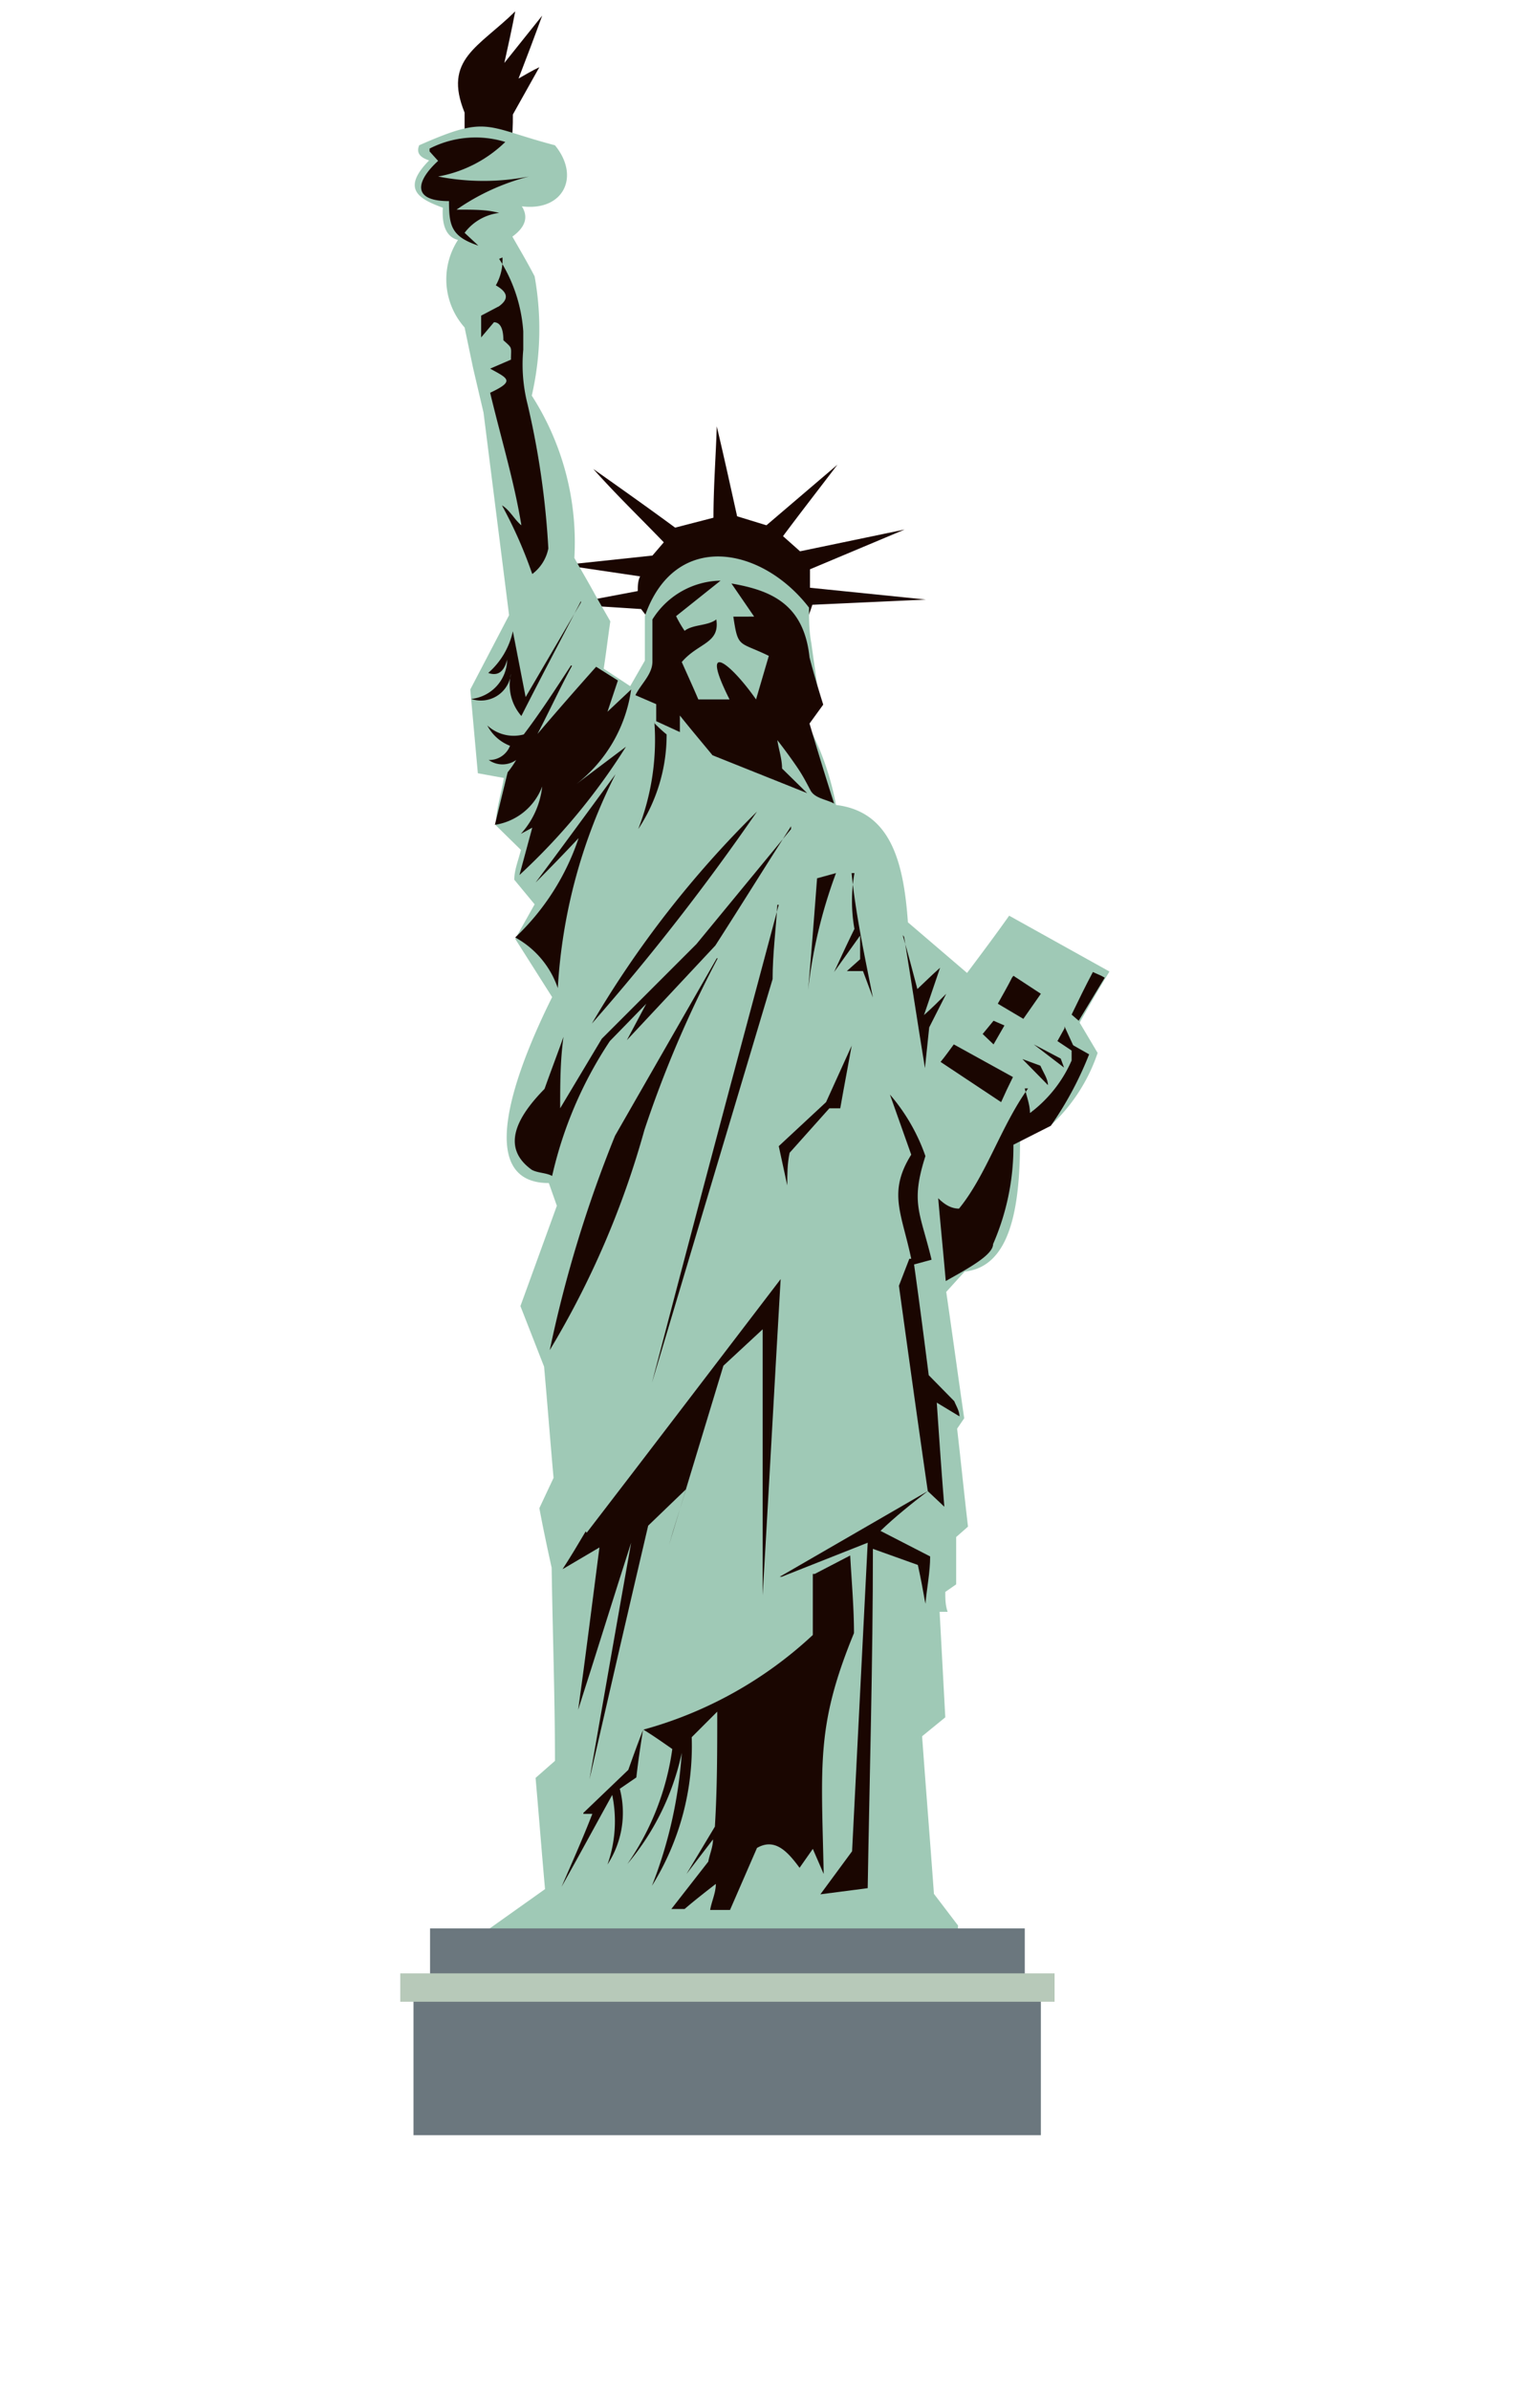 <svg id="Layer_1" data-name="Layer 1" xmlns="http://www.w3.org/2000/svg" viewBox="0 0 32.55 50.51"><defs><style>.cls-1{fill:#1a0601;}.cls-1,.cls-2,.cls-3,.cls-4{fill-rule:evenodd;}.cls-2{fill:#9fc9b6;}.cls-3{fill:#6b777e;}.cls-4{fill:#b7c9b9;}</style></defs><path class="cls-1" d="M13.79,13.18l-.24-.31L12,12.77l1.48-.28c0-.1,0-.21.05-.31l-1.62-.24,1.88-.2.24-.28c-.5-.52-1-1-1.49-1.55.58.41,1.16.82,1.73,1.24l.81-.21c0-.65.05-1.29.07-1.93.15.63.29,1.27.43,1.9l.62.19L17.7,9.82c-.38.5-.77,1-1.15,1.51l.36.32,2.21-.46-2,.84c0,.13,0,.27,0,.39l2.45.25-2.4.11a3.62,3.62,0,0,1-.13.35c-2-.85-2.57-.33-3.29,0Z"/><path class="cls-1" d="M9.82,2.91l0-.53C9.36,1.25,10.12,1,10.89.24c-.07.37-.15.73-.23,1.09l.8-1c-.16.44-.33.89-.5,1.33.14-.08.29-.17.44-.24l-.56,1c0,.22,0,.45-.05.67l-1-.15Z"/><path class="cls-2" d="M10,41l1.52-1.08c-.07-.78-.13-1.56-.2-2.35l.41-.36c0-1.35-.05-2.72-.07-4.08-.09-.41-.18-.83-.26-1.26l.3-.64c-.07-.78-.13-1.57-.2-2.35L11,27.6l.77-2.12L11.6,25c-1.8,0-.39-3,.07-3.93l-.78-1.23.41-.73-.43-.52c0-.21.09-.42.14-.63l-.53-.52c0-.32.11-.65.17-1l-.55-.1-.16-1.77L10.76,13l-.54-4.28L10,7.78l-.18-.86a1.53,1.53,0,0,1-.14-1.85C9.4,5,9.34,4.7,9.36,4.39c-.48-.18-.9-.38-.29-1-.18-.06-.28-.15-.21-.32,1.47-.65,1.38-.39,2.87,0,.54.66.18,1.4-.7,1.29.15.24.06.45-.2.64.16.28.32.55.47.84a6.28,6.28,0,0,1-.06,2.52,5.74,5.74,0,0,1,.9,3.43c.15.27.3.52.44.78l.32.56c-.05.34-.09.68-.14,1l.56.37.31-.54,0-.94c.63-1.82,2.47-1.48,3.47-.18,0,.25,0,.5.05.76.06.44.13.89.18,1.33l-.3.3a5.89,5.89,0,0,1,.64,1.78c1.16.14,1.43,1.21,1.52,2.48l1.25,1.07c.3-.4.6-.8.89-1.21l2.12,1.18q-.33.54-.63,1.08l.38.64a3.69,3.69,0,0,1-1,1.54l-.64.31c0,1.44-.21,2.67-1.17,2.77L20,27.3c.13.89.25,1.78.38,2.67l-.15.22c.08.69.15,1.39.23,2.07l-.25.22c0,.34,0,.68,0,1l-.23.16c0,.14,0,.28.05.42l-.17,0,.12,2.23-.49.4c.08,1.11.17,2.22.25,3.33l.51.67a1.27,1.27,0,0,0,0,.2L10,41Z"/><path class="cls-3" d="M8.74,42.12H22v3H8.74v-3Z"/><path class="cls-3" d="M9.09,40.75H21.66v1.11H9.09V40.75Z"/><path class="cls-1" d="M13.79,13.18c0,.27,0,.53,0,.8s-.24.47-.36.71l.44.19c0,.12,0,.24,0,.36l.5.23c0-.11,0-.23,0-.35.23.29.46.56.69.84l2,.8-.53-.52c0-.2-.07-.4-.1-.6.14.18.28.37.41.56s.2.33.29.5.33.19.5.28c-.18-.56-.35-1.12-.52-1.69l.29-.4c-.1-.32-.2-.65-.29-1-.12-1.15-.85-1.42-1.65-1.56l.48.7H15.5c.1.68.12.52.75.83l-.27.92c-.56-.8-1.2-1.27-.56,0l-.66,0c-.11-.26-.23-.52-.35-.79.35-.41.81-.39.73-.9-.18.14-.49.1-.67.24a2.48,2.48,0,0,1-.18-.31l.94-.75a1.73,1.73,0,0,0-1.44.82Z"/><path class="cls-1" d="M13.83,15.24a5.18,5.18,0,0,1-.34,2.28,3.61,3.61,0,0,0,.6-2,3,3,0,0,1-.26-.24Z"/><path class="cls-1" d="M11.32,18.65c.57-.76,1.13-1.53,1.69-2.29a11.43,11.43,0,0,0-1.22,4.52,1.93,1.93,0,0,0-.9-1.07,5.11,5.11,0,0,0,1.34-2.1c-.3.32-.6.63-.91.94Z"/><path class="cls-1" d="M12.07,14.06c-.32.49-.65,1-1,1.46a.82.82,0,0,1-.77-.19.91.91,0,0,0,.48.43.47.47,0,0,1-.45.3.5.5,0,0,0,.58,0,2,2,0,0,1-.18.26l-.27,1.11a1.27,1.27,0,0,0,1-.81,1.77,1.77,0,0,1-.45,1l.24-.13-.27,1a13.33,13.33,0,0,0,2.25-2.71l-1.05.79a3.07,3.07,0,0,0,1.16-2l-.5.47.22-.66-.46-.29c-.42.47-.83.94-1.24,1.42.25-.48.49-1,.73-1.44Z"/><path class="cls-1" d="M12.28,12.73l-1.17,2-.27-1.39a1.63,1.63,0,0,1-.52.88c.22.08.34-.05.4-.28a.85.85,0,0,1-.76.83.64.64,0,0,0,.84-.53,1,1,0,0,0,.22.89c.41-.81.84-1.62,1.26-2.43Z"/><path class="cls-1" d="M19.11,19.8c.15.92.29,1.85.44,2.77l.09-.86L20,21c-.15.15-.31.31-.47.45l.34-1c-.16.14-.32.3-.48.45-.1-.38-.2-.76-.31-1.14Z"/><path class="cls-1" d="M20.16,22.07c-.09.12-.18.25-.28.37l1.28.85c.08-.18.16-.35.25-.53l-1.25-.69Z"/><path class="cls-1" d="M21,21.57l-.23.28.23.22.23-.4-.23-.1Z"/><path class="cls-1" d="M21.39,20.66c-.09.18-.2.37-.3.55l.54.32L22,21l-.58-.38Z"/><path class="cls-1" d="M21.73,23c-.57.79-.88,1.83-1.46,2.54-.15,0-.29-.07-.44-.22.05.58.11,1.17.16,1.75.48-.27,1-.55,1-.78a5.14,5.14,0,0,0,.43-2.1l.79-.4a7.28,7.28,0,0,0,.81-1.51l-.37-.21c0,.12,0,.23,0,.34a2.77,2.77,0,0,1-.88,1.11c0-.17-.07-.35-.11-.52Z"/><path class="cls-1" d="M23.1,20.54c-.16.3-.3.59-.45.9l.15.13.55-.91c-.08-.05-.17-.08-.25-.12Z"/><path class="cls-1" d="M21.61,22.38l.54.55c0-.13-.1-.27-.16-.41l-.38-.14Z"/><path class="cls-1" d="M21.85,22.07l.64.49-.07-.19-.57-.3Z"/><path class="cls-1" d="M22.5,21.69l.27.59L22.35,22l.15-.27Z"/><path class="cls-1" d="M16,17.15a21.67,21.67,0,0,0-3.49,4.48A48.49,48.49,0,0,0,16,17.15Z"/><path class="cls-1" d="M16.72,17.52l-2,2.43-2,2-.88,1.47c0-.5,0-1,.07-1.51-.13.37-.27.73-.4,1.1-.57.58-.94,1.23-.27,1.71.13.07.3.06.43.13A8.55,8.55,0,0,1,12.89,22l.77-.79-.41.77,1.87-2c.54-.84,1.06-1.68,1.6-2.52Z"/><path class="cls-1" d="M12.33,38.31l.95-.91c.1-.28.2-.56.31-.84-.05.32-.1.64-.14,1l-.35.24a2,2,0,0,1-.26,1.6,2.74,2.74,0,0,0,.1-1.47c-.36.65-.71,1.3-1.07,1.94.22-.51.44-1,.65-1.54l-.19,0Z"/><path class="cls-1" d="M17.18,33.26c0,.43,0,.86,0,1.29a8.57,8.57,0,0,1-3.58,2c.21.13.41.27.61.41a5.61,5.61,0,0,1-.95,2.43,5.39,5.39,0,0,0,1.15-2.35,9.42,9.42,0,0,1-.63,2.81,5.58,5.58,0,0,0,.84-3.14l.54-.54c0,.81,0,1.62-.05,2.43l-.6,1,.56-.73c0,.16-.07.31-.1.47l-.78,1h.28c.21-.18.44-.36.66-.53,0,.19-.09.37-.12.55h.42L16,39.05c.38-.22.65.08.9.42l.28-.4.23.53c-.05-2.35-.16-3.14.64-5.09,0-.54-.05-1.09-.08-1.64l-.75.39Z"/><path class="cls-1" d="M16.48,33.32l3.13-1.81c-.35.27-.7.55-1,.84l1.05.54c0,.33-.07.67-.1,1-.05-.28-.1-.55-.16-.82l-.95-.34c0,2.39-.07,4.78-.11,7.17l-1,.13.67-.91.33-6.52-1.82.72Z"/><path class="cls-1" d="M12.4,32.39c1.37-1.78,2.73-3.57,4.1-5.36-.13,2.23-.25,4.45-.38,6.68,0-1.88,0-3.75,0-5.62l-.83.77-1.15,3.79c.11-.39.24-.78.36-1.18l-.8.77c-.42,1.79-.83,3.57-1.24,5.36.29-1.65.58-3.32.88-5-.38,1.18-.74,2.35-1.12,3.53.16-1.14.3-2.28.45-3.43l-.78.46c.17-.26.33-.53.49-.8Z"/><path class="cls-1" d="M17.67,18.45l-.4.11c-.06.79-.12,1.58-.19,2.36a10.42,10.42,0,0,1,.59-2.47Z"/><path class="cls-1" d="M18.06,18.45a3.37,3.37,0,0,0,0,1.18c-.15.3-.29.61-.43.91l.55-.77c0,.17,0,.34,0,.5l-.28.25h.34l.21.56c-.18-.9-.37-1.8-.45-2.63Z"/><path class="cls-1" d="M18,22.1l-.54,1.19-1,.93.18.83c0-.23,0-.46.05-.69l.84-.94.23,0c.08-.46.17-.92.25-1.37Z"/><path class="cls-1" d="M16.46,19.12,16,20.84c-.75,2.79-1.49,5.59-2.22,8.38l2.55-8.53c0-.53.07-1.05.1-1.57Z"/><path class="cls-1" d="M15.15,20.25,13,24a26.6,26.6,0,0,0-1.38,4.53,18.69,18.69,0,0,0,2-4.65,23.87,23.87,0,0,1,1.55-3.63Z"/><path class="cls-1" d="M19.22,26.6l-.22.57c.2,1.45.4,2.89.61,4.34l.35.33c-.06-.73-.11-1.47-.16-2.2l.48.29c0-.11-.07-.22-.11-.32l-.54-.55c-.1-.78-.2-1.56-.31-2.34l.37-.1c-.24-1-.45-1.19-.13-2.19a4,4,0,0,0-.75-1.3l.45,1.27c-.5.8-.2,1.24,0,2.2Z"/><path class="cls-4" d="M8.46,41.7H22.29v.6H8.46v-.6Z"/><path class="cls-1" d="M10.62,5.44a1.08,1.08,0,0,1-.14.59c.28.16.26.3.07.44l-.38.2c0,.16,0,.31,0,.46l.27-.32c.13,0,.2.13.2.38.2.18.16.13.16.41l-.44.19c.38.21.53.26,0,.51.24,1,.51,1.88.66,2.8-.14-.11-.25-.33-.41-.42a9.5,9.5,0,0,1,.64,1.45.89.89,0,0,0,.34-.54,17.48,17.48,0,0,0-.44-3.05,3.41,3.41,0,0,1-.09-1.15V7a3.24,3.24,0,0,0-.51-1.53Z"/><path class="cls-1" d="M9.08,3.14A2.13,2.13,0,0,1,10.68,3a2.73,2.73,0,0,1-1.42.73,5,5,0,0,0,1.92,0,4.73,4.73,0,0,0-1.53.7c.39,0,.65,0,.9.07a1.07,1.07,0,0,0-.73.42l.29.27c-.57-.19-.62-.42-.62-.94-.8,0-.69-.43-.23-.85l-.18-.2Z"/></svg>